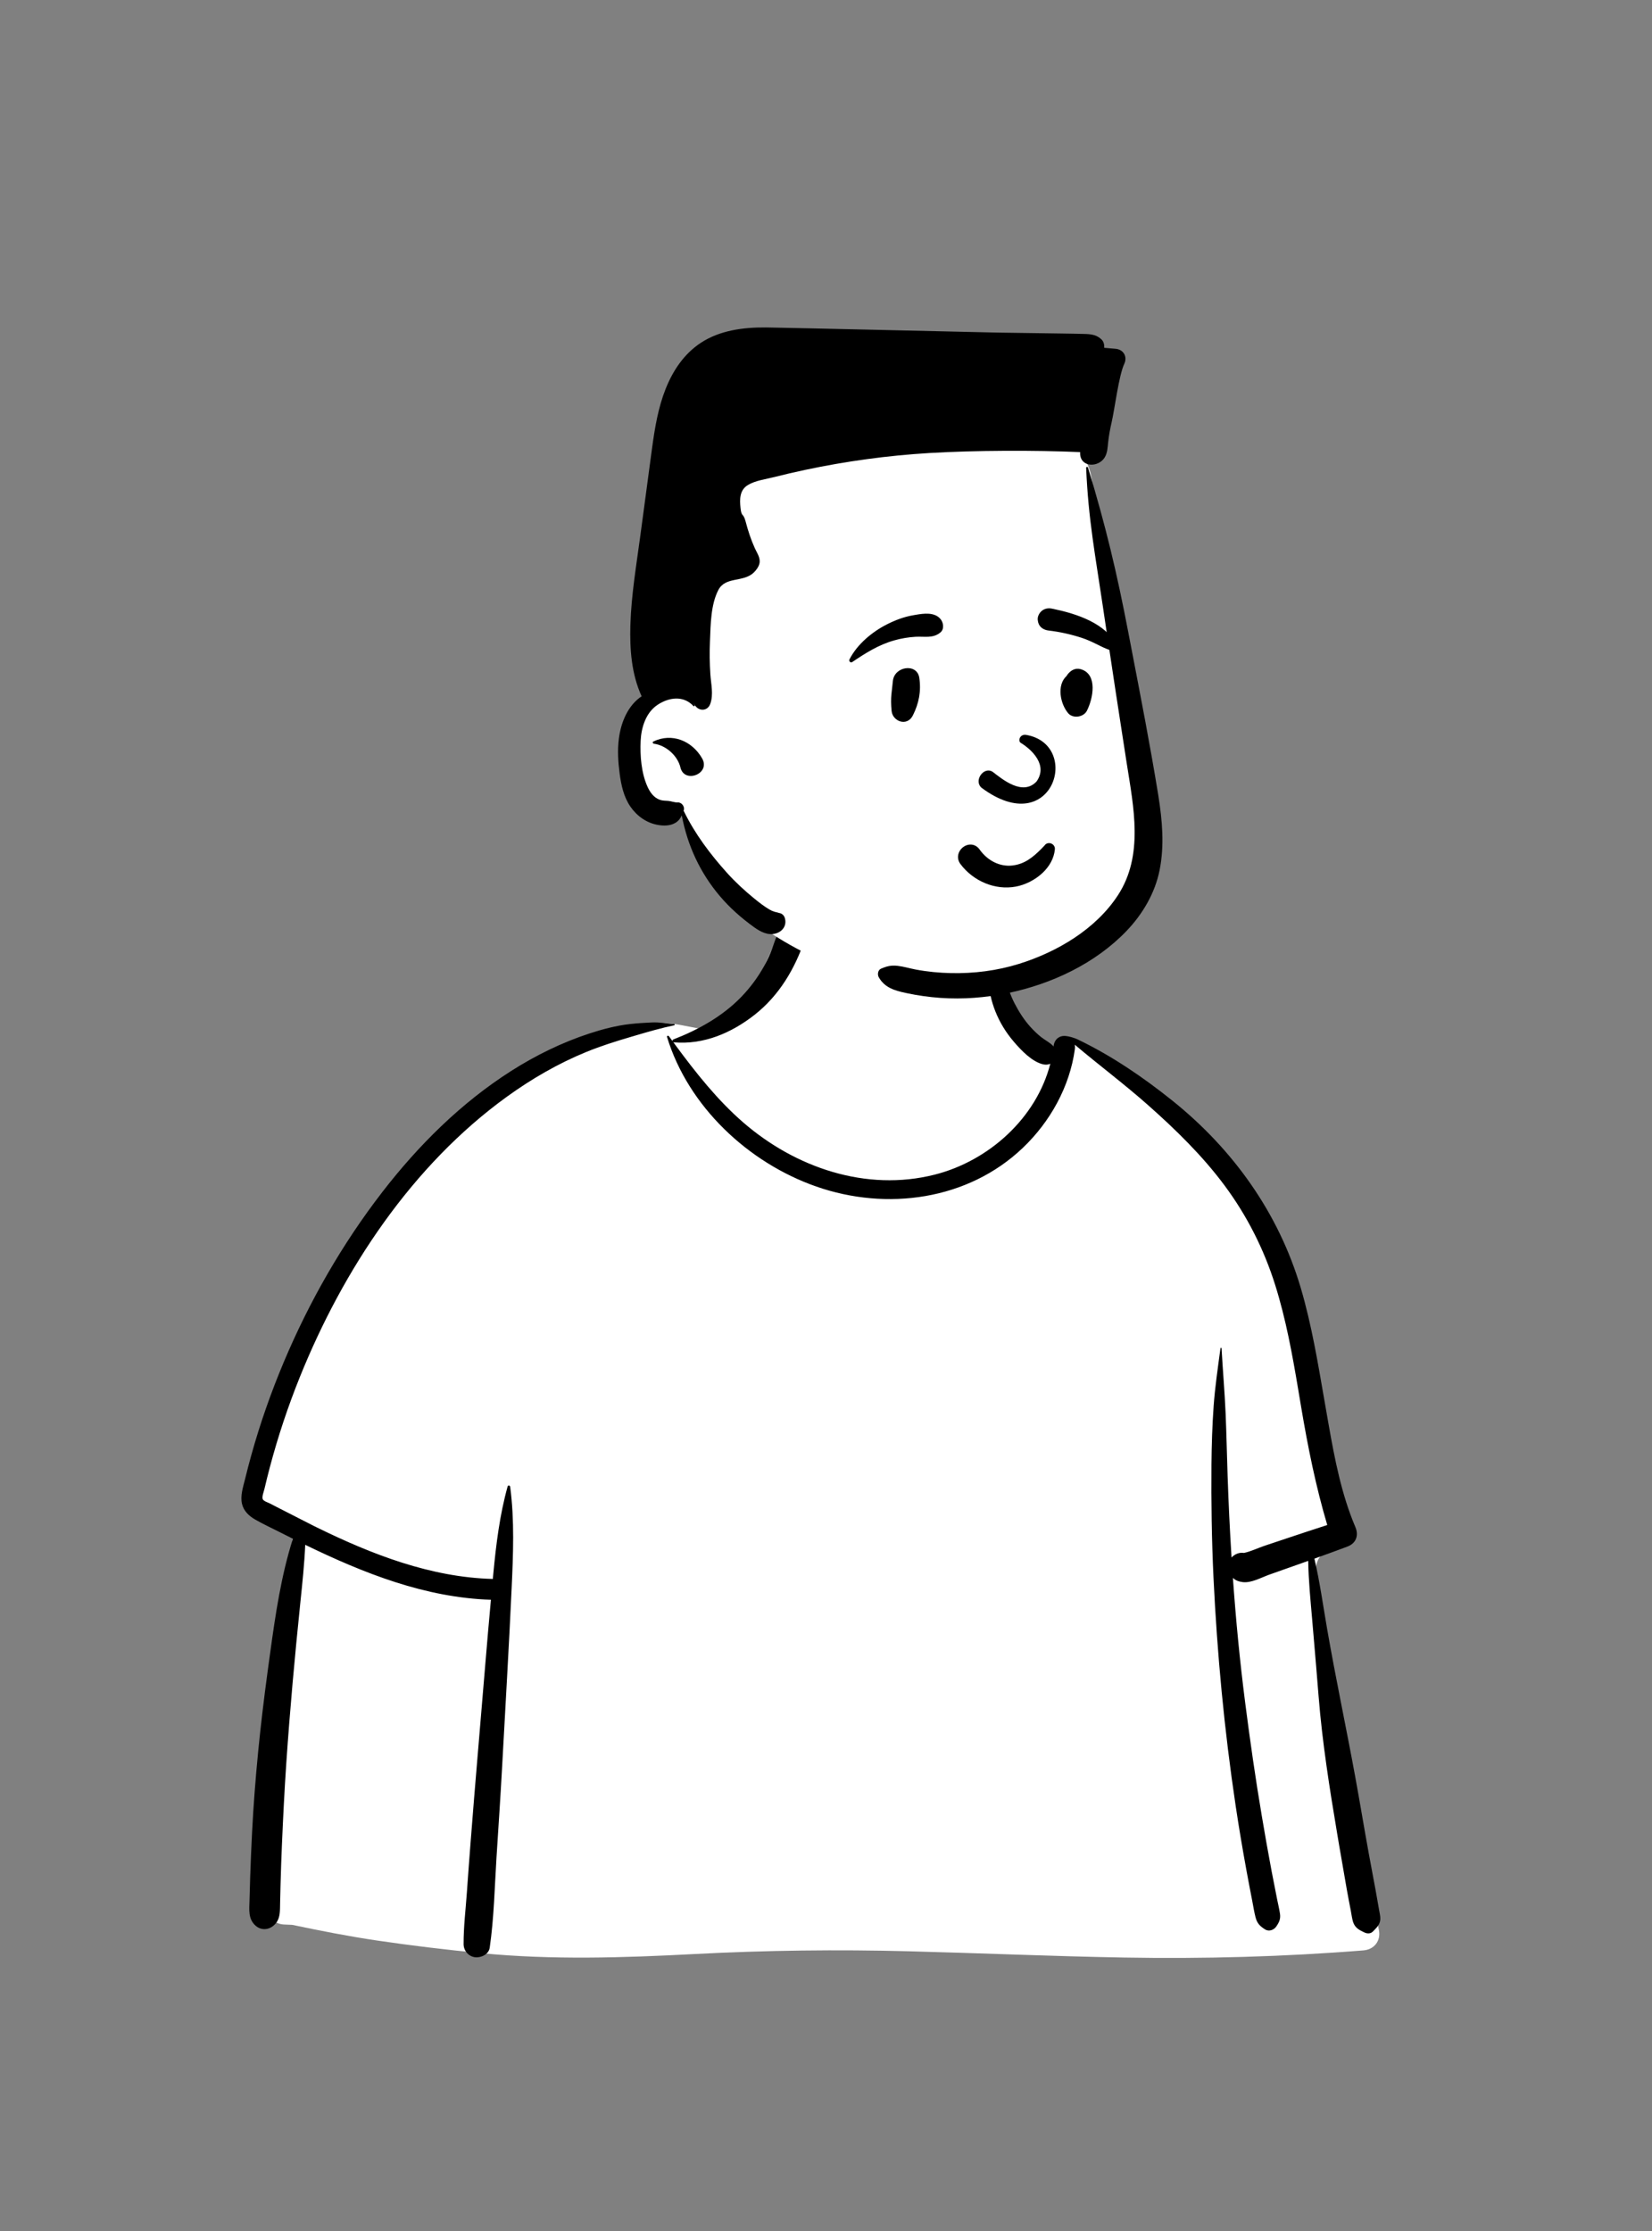 <svg width="640" height="864" viewBox="0 0 640 864" fill="none" xmlns="http://www.w3.org/2000/svg">
<rect x="0" y="0" width="640" height="864" fill="#808080" stroke="none"/>
<path fill-rule="evenodd" clip-rule="evenodd" d="M519.032 671.825C516.761 658.995 514.679 646.131 512.787 633.239C511.889 627.119 511.013 620.993 510.226 614.856C509.674 610.557 508.834 605.641 511.758 602.457C515.872 597.975 519.61 594.139 520.113 587.719C520.587 581.679 518.546 575.095 517.269 569.231C514.592 556.936 511.259 544.793 507.576 532.764C503.835 520.544 499.732 508.438 495.57 496.355C491.68 485.059 487.939 473.66 482.872 462.821C473.254 442.253 456.984 427.02 436.876 416.849C431.875 414.32 421.674 405.29 416.449 403.268C411.646 401.409 411.663 406.838 406.936 404.793C403.157 403.158 399.638 400.979 397.522 397.329C395.224 393.365 389.463 387.821 388.586 383.208C386.727 373.428 388.74 365.105 381.764 357.745C375.57 351.209 367.245 346.731 358.631 344.327C339.681 339.04 314.409 342.736 302.975 360.352C297.514 368.764 295.606 378.933 288.238 385.798C281.803 391.793 283.243 395.891 274.91 398.98C274.438 399.156 261.645 396.411 261.173 396.586C252.056 394.635 243.343 400.098 234.979 403.268C222.509 407.994 210.638 414.145 199.485 421.455C176.995 436.196 157.733 455.338 141.853 476.999C125.842 498.838 113.419 523.317 104.573 548.901C102.425 555.115 100.495 561.405 98.793 567.756C97.841 571.31 96.823 574.997 97.983 578.637C98.931 581.614 101.042 583.83 103.52 585.617C106.88 588.038 113.618 589.612 113.487 594.483C113.387 598.186 112.131 602.083 111.518 605.742C110.788 610.1 110.189 614.484 109.589 618.861C106.863 638.784 104.74 658.82 103.802 678.912C102.878 698.696 102.111 718.884 103.483 738.661C103.574 739.965 103.962 741.162 104.589 742.174C104.004 742.398 103.959 743.49 104.687 743.644C105.198 743.753 105.707 743.861 106.218 743.969C107.278 744.771 108.6 745.264 110.122 745.312C111.153 745.344 112.184 745.391 113.215 745.444C124.089 747.717 134.961 749.865 145.976 751.492C159.367 753.469 172.797 755.081 186.268 756.391C213.95 759.083 241.414 758.19 269.132 756.739C296.807 755.29 324.467 754.952 352.171 755.672C379.899 756.394 407.618 757.601 435.352 758.094C466.338 758.645 497.276 757.799 528.171 755.335C532.408 754.997 535.028 751.626 534.193 747.417C529.187 722.2 523.515 697.151 519.032 671.825Z" fill="white"/>
<path fill-rule="evenodd" clip-rule="evenodd" d="M252.527 395.966C255.393 395.841 258.314 396.305 261.173 396.586C261.422 396.611 261.516 396.995 261.236 397.054C256.12 398.123 251.06 399.585 246.036 401.071L243.884 401.708C238.218 403.384 232.719 405.114 227.234 407.351C216.302 411.808 205.919 417.823 196.364 424.735C159.568 451.349 132.937 491.643 116.132 533.361C111.568 544.69 107.701 556.302 104.568 568.109C103.807 570.981 103.09 573.865 102.411 576.758C102.211 577.606 101.342 579.779 101.818 580.647C102.24 581.414 103.878 581.888 104.639 582.287L107.209 583.62C112.221 586.204 120.57 590.452 121.408 590.866L122.714 591.509C144.072 601.984 166.893 610.866 190.927 611.481L191.115 609.427C192.187 598.076 193.593 586.664 196.662 575.661C196.827 575.07 197.58 575.27 197.648 575.795C199.358 588.82 198.812 601.947 198.215 615.033C197.159 638.209 195.756 661.373 194.509 684.54C193.885 696.129 193.078 707.711 192.35 719.294C191.62 730.9 191.384 742.785 189.718 754.296C189.347 756.861 186.343 758.257 184.068 757.986C181.551 757.687 179.614 755.469 179.603 752.926C179.572 746.221 180.414 739.436 180.883 732.747C181.327 726.392 181.804 720.04 182.293 713.688C184.08 690.507 186.136 667.353 188.038 644.181C188.711 635.963 189.439 627.752 190.189 619.541C164.728 618.72 140.941 609.286 118.249 598.263C117.921 605.723 117.128 613.17 116.36 620.6C114.216 641.332 112.326 662.057 110.911 682.854C110.197 693.358 109.677 703.874 109.224 714.392C109.002 719.562 108.82 724.732 108.681 729.904C108.634 731.628 108.592 733.352 108.555 735.077L108.478 739.027C108.414 741.529 108.16 743.847 106.055 745.669C103.917 747.52 101.029 747.618 98.913 745.669C96.08 743.06 96.581 739.505 96.665 736C96.735 733.044 96.819 730.089 96.916 727.134C97.112 721.223 97.362 715.314 97.665 709.408C98.728 688.761 100.851 668.195 103.626 647.712L104.709 639.805C106.731 625.107 108.952 610.073 113.474 595.914C111.713 595.038 109.958 594.156 108.209 593.27C105.107 591.699 101.9 590.224 98.884 588.49C96.492 587.114 94.429 585.227 93.763 582.443C93.02 579.34 94.156 575.946 94.911 572.92L94.976 572.654C95.716 569.606 96.513 566.572 97.353 563.55C100.762 551.298 104.976 539.285 109.909 527.565C119.785 504.101 132.532 481.81 148.103 461.655C162.12 443.513 178.678 427.06 198.084 414.721C207.571 408.688 217.682 403.734 228.374 400.232C233.372 398.596 238.809 397.172 244.042 396.586C246.865 396.27 249.691 396.089 252.527 395.966ZM303.295 358.785C306.7 355.127 313.466 358.913 311.831 363.756C307.985 375.152 301.861 385.546 292.304 393.034C283.32 400.074 272.607 404.645 261.071 403.669C260.982 403.661 260.904 403.639 260.836 403.607L261.83 404.956C269.636 415.518 277.87 425.935 287.795 434.568C308.017 452.159 335.549 461.646 362.135 454.897C383.052 449.588 401.48 433.041 406.9 411.953C406.123 412.301 405.2 412.42 404.186 412.2C399.85 411.258 395.557 406.696 392.76 403.425C389.735 399.886 387.372 396.065 385.64 391.745C382.471 383.84 381.454 373.662 385.782 366.004C386.316 365.06 387.548 365.59 387.653 366.511L387.817 367.949C388.652 375.126 389.691 382.068 393.073 388.61C394.729 391.812 396.713 394.936 399.128 397.617C400.42 399.052 401.822 400.422 403.334 401.625C404.808 402.797 406.592 403.644 407.914 404.989L408.156 405.247L408.162 405.201C408.496 402.359 410.488 401.108 412.437 401.186C414.323 401.262 416.538 402.092 417.396 402.49L417.477 402.528C430.633 408.846 442.75 417.081 454.152 426.217C477.733 445.111 495.401 469.811 503.962 498.898C508.163 513.173 510.574 527.882 513.119 542.523L514.686 551.493C517.062 565.01 519.715 578.792 525.077 591.365C526.464 594.617 525.395 597.667 521.994 598.946C517.747 600.544 513.485 602.09 509.215 603.617C511.312 612.614 512.59 621.923 514.161 630.964C517.499 650.182 521.59 669.277 525.098 688.47C526.891 698.284 528.509 708.13 530.3 717.944C531.163 722.671 532.063 727.39 532.939 732.114C533.41 734.662 533.838 737.217 534.288 739.768L534.366 740.191C534.624 741.537 534.948 742.929 534.578 744.276C534.156 745.812 532.958 746.897 531.888 747.998C531.007 748.905 529.735 748.91 528.656 748.415L528.301 748.251C526.374 747.35 524.865 746.45 524.181 744.276C523.748 742.899 523.592 741.348 523.309 739.929C522.767 737.21 522.253 734.487 521.767 731.757C520.796 726.294 519.847 720.827 518.921 715.355L518.056 710.232C515.086 692.575 512.267 674.81 510.841 656.967C510.209 649.051 509.539 641.141 508.862 633.231L508.355 627.297C507.712 619.787 506.927 612.087 506.816 604.476L504.264 605.382L491.807 609.788C488.718 610.879 484.786 613.117 481.462 612.71C479.835 612.51 478.595 611.998 477.637 611.067C478.784 627.261 480.336 643.427 482.406 659.51C484.289 674.145 486.376 688.759 488.841 703.308C490.062 710.512 491.317 717.709 492.68 724.887C493.361 728.476 494.064 732.061 494.788 735.642C495.149 737.429 495.579 739.217 495.861 741.018C496.183 743.081 495.615 744.35 494.463 746.047C493.517 747.441 491.625 748.157 490.091 747.195C488.059 745.919 487 744.815 486.402 742.492C485.859 740.382 485.529 738.18 485.108 736.043C484.333 732.099 483.583 728.151 482.859 724.196C481.345 715.927 479.949 707.638 478.703 699.324C474.312 670.034 471.525 640.499 470.118 610.916C469.423 596.32 469.209 581.712 469.332 567.101C469.395 559.612 469.64 552.101 470.169 544.631C470.706 537.069 471.821 529.658 472.817 522.169C472.852 521.905 473.224 521.89 473.24 522.169C473.711 530.566 474.45 538.953 474.813 547.371C475.158 555.404 475.31 563.45 475.585 571.485C475.946 582.048 476.447 592.618 477.11 603.179C478.311 601.866 480.12 601.108 481.931 601.404C484.554 600.854 487.378 599.477 489.878 598.641L499.306 595.49C504.262 593.834 509.218 592.19 514.192 590.595C509.745 575.629 506.699 560.441 504.098 545.031L502.938 538.101C500.642 524.459 498.166 510.811 494.007 497.601C489.635 483.713 483.091 470.801 474.411 459.108C465.855 447.584 455.446 437.437 444.728 427.946C435.552 419.821 425.737 412.485 416.378 404.583C416.476 405.107 416.497 405.684 416.41 406.317C414.42 420.886 406.823 434.454 396.236 444.545C374.965 464.818 343.48 469.024 316.256 459.518C289.922 450.322 266.639 428.543 258.413 401.594C258.272 401.133 258.89 400.949 259.138 401.288C259.594 401.914 260.053 402.539 260.512 403.165C260.481 402.916 260.61 402.646 260.916 402.527C270.514 398.82 279.939 393.562 287.133 386.124C290.64 382.499 293.7 378.391 296.116 373.961C297.273 371.839 298.312 369.642 299.142 367.371L299.352 366.784C300.357 363.939 301.197 361.039 303.295 358.785Z" fill="black"/>
<path fill-rule="evenodd" clip-rule="evenodd" d="M345.939 143.865C377.928 143.865 419.22 163.939 422.741 184.499C426.891 208.728 449.111 301.698 444.093 331.512C439.076 361.326 412.037 382.789 368.77 382.789C325.503 382.789 293.209 359.184 285.794 351.08C278.38 342.975 264.638 314.039 264.638 314.039C264.638 314.039 241.472 310.957 241.362 292.066C241.252 273.175 256.424 266.301 256.424 266.301C256.424 266.301 251.015 191.749 264.638 172.339C278.262 152.929 313.95 143.865 345.939 143.865Z" fill="white"/>
<path fill-rule="evenodd" clip-rule="evenodd" d="M420.783 181.181C420.76 180.748 421.391 180.697 421.51 181.08C428.411 203.889 432.665 221.665 437.143 245.049L438.466 251.928C442 270.275 445.571 288.649 448.586 307.085L448.763 308.185C450.274 317.728 451.144 327.364 449.251 336.927C447.482 345.866 442.648 354.061 436.372 360.587C424.242 373.201 407.386 381.08 390.428 384.602C381.854 386.383 373.009 387.071 364.271 386.451C359.915 386.146 355.566 385.532 351.302 384.625L350.831 384.524C346.532 383.596 342.717 382.488 340.433 378.441C339.859 377.422 340.09 375.675 341.296 375.151C343.572 374.169 345.245 373.759 347.729 374.04C350.101 374.31 352.417 375.027 354.761 375.472C359.24 376.323 363.792 376.751 368.35 376.853C377.302 377.05 386.276 375.928 394.834 373.257C409.538 368.664 424.479 359.877 433.071 346.734C443.177 331.273 439.153 312.508 436.475 295.433L436.394 294.916C433.683 277.464 431.002 260.011 428.4 242.547L427.29 235.062C424.372 215.285 421.617 201.167 420.783 181.181ZM271.493 132.774C278.832 127.935 287.951 126.746 296.571 126.813L297.65 126.826C308.688 126.995 364.247 128.317 382.848 128.724L387.273 128.818C393.13 128.928 404.943 129.043 411.029 129.155L411.38 129.161C414.366 129.218 417.352 129.24 420.338 129.336L420.776 129.352C423.013 129.447 424.874 129.782 426.625 131.359C427.516 132.159 427.864 133.378 427.782 134.539L427.769 134.69L432.203 135.079C435.214 135.345 436.805 138.047 435.609 140.78L435.549 140.912C433.425 145.444 431.803 158.632 430.665 163.507C430.068 166.072 429.588 168.675 429.307 171.296C429.082 173.359 429.059 175.427 427.91 177.242C425.459 181.114 418.564 181.08 418.44 175.596C418.434 175.422 418.44 175.253 418.456 175.089C401.104 174.328 377.414 174.402 360.085 175.439C343.899 176.408 327.786 178.606 311.927 181.971C307.91 182.822 303.904 183.752 299.927 184.761C296.665 185.583 292.659 186.074 289.741 187.838C286.473 189.822 286.535 193.378 286.89 196.765C287.271 200.355 287.906 198.506 288.807 201.777L288.862 201.984C289.792 205.535 290.941 209.046 292.462 212.383C293.33 214.288 294.727 216.119 294.197 218.312C293.899 219.546 292.924 220.865 292.028 221.727C287.949 225.644 281.054 223.147 278.282 228.513C275.381 234.123 275.309 241.724 275.063 247.932L275.048 248.295C274.868 252.573 274.918 256.862 275.2 261.128C275.454 265.017 276.49 268.867 275.161 272.603C274.191 275.32 271.025 275.574 269.369 273.364C269.179 273.111 269.005 272.851 268.841 272.589L268.682 272.327L268.671 272.333C268.828 272.581 268.975 272.835 269.116 273.094C269.268 273.381 268.89 273.697 268.659 273.449C264.761 269.205 259.065 270.05 254.654 273.02C250.186 276.041 248.423 281.779 248.192 286.925C247.933 292.633 248.44 299.324 250.817 304.599C251.82 306.831 253.25 308.882 255.623 309.733C256.699 310.117 257.724 310.066 258.845 310.156C260.011 310.246 261.414 310.832 262.546 310.754C264.018 310.649 265.339 312.329 264.921 313.737L264.89 313.831C264.868 313.898 264.845 313.966 264.823 314.028C264.879 314.079 264.935 314.141 264.975 314.231C269.256 322.984 275.127 330.773 281.617 337.998C284.868 341.611 288.473 344.93 292.242 348.002C294.102 349.518 296.062 351.035 298.13 352.257C298.817 352.657 299.447 352.928 300.22 353.148C300.58 353.249 300.992 353.3 301.341 353.418L301.704 353.542C301.729 353.55 301.752 353.558 301.775 353.565C302.811 353.683 303.685 354.371 304.028 355.447C304.924 358.254 303.296 360.734 300.513 361.506C297.498 362.349 294.656 360.868 292.266 359.168L292.107 359.054C287.234 355.543 282.744 351.603 278.856 347.004C271.166 337.925 266.349 327.414 264.119 315.786C263.566 316.976 262.823 318.013 261.533 318.734C259.527 319.861 257.133 319.861 254.935 319.484C250.513 318.734 246.744 316.034 244.225 312.382C241.611 308.595 240.637 303.996 240.045 299.515C239.459 295.028 239.172 290.526 239.758 286.028C240.598 279.569 243.307 273.184 248.575 269.644C244.631 261.05 243.938 251.412 244.22 242C244.563 230.412 246.563 218.695 248.102 207.214L252.474 174.576L252.653 173.26C253.708 165.582 254.992 157.864 257.865 150.629C260.699 143.499 265.003 137.052 271.493 132.774ZM253.093 287.178C260.316 283.672 268.119 286.902 272.006 293.704C275.386 299.619 265.336 303.528 263.66 297.432L263.612 297.244C262.507 292.628 258.011 288.638 253.319 288.018C252.93 287.962 252.642 287.398 253.093 287.178Z" fill="black"/>
<path fill-rule="evenodd" clip-rule="evenodd" d="M381.739 342.064C377.952 340.519 374.572 337.941 372.102 334.647C371.243 333.502 371.02 332.293 371.201 331.187C371.403 329.944 372.139 328.817 373.141 328.061C374.147 327.303 375.406 326.929 376.622 327.12C377.679 327.285 378.731 327.864 379.564 329.065L379.738 329.305C381.207 331.293 383.121 332.924 385.302 333.975C387.403 334.988 389.754 335.461 392.187 335.186C396.82 334.663 400.013 332.156 403.408 328.752C403.828 328.322 404.249 327.879 404.672 327.429C404.94 327.021 405.31 326.758 405.722 326.62C406.179 326.468 406.696 326.476 407.17 326.642C407.626 326.801 408.035 327.103 408.308 327.505C408.569 327.888 408.716 328.36 408.668 328.903C408.358 332.431 406.514 335.579 403.895 338.051C400.987 340.796 397.131 342.696 393.502 343.362C389.503 344.096 385.428 343.57 381.739 342.064ZM395.388 287.643C399.643 290.23 406.125 296.263 401.548 302.676C396.161 308.331 388.405 301.847 384.583 298.915C381.038 296.642 377.057 302.487 380.345 305.141C407.964 325.597 419.172 288.32 397.54 284.602C395.158 284.192 394.274 286.843 395.388 287.643ZM345.895 263.848C346.365 258.011 355.251 256.685 356.135 262.461C356.926 267.635 355.994 272.388 353.665 277.046C351.439 281.496 345.844 279.42 345.421 275.368C344.854 269.936 345.602 267.478 345.895 263.848ZM413.536 261.264C414.775 259.64 416.564 258.532 418.707 259.159C425.403 261.116 423.429 270.626 421.078 275.254C419.8 277.768 415.67 278.406 413.803 276.192C410.761 272.583 409.304 265.375 413.172 261.82C413.277 261.636 413.393 261.451 413.536 261.264ZM353.571 238.308L354.628 238.122C357.9 237.556 361.969 237.012 364.283 239.644C365.511 241.039 365.933 243.633 364.283 244.969C361.381 247.319 358.172 246.408 354.693 246.607C351.827 246.772 349.072 247.246 346.311 248.036C340.253 249.768 335.318 252.93 330.144 256.401C329.465 256.857 328.772 255.988 329.096 255.353C332.083 249.501 337.87 244.694 343.667 241.764C346.762 240.2 350.147 238.903 353.571 238.308ZM407.433 235.686L408.242 235.852C417.052 237.694 428.498 241.374 432.669 250.031C432.828 251.255 432.66 251.517 432.524 251.688L432.478 251.746C432.366 251.892 432.276 252.094 431.746 252.26C431.599 252.225 431.45 252.188 431.3 252.149C429.387 251.647 427.874 250.957 426.41 250.24L424.822 249.457C422.979 248.553 421.12 247.683 419.15 247.04C414.946 245.668 410.622 244.702 406.231 244.186C405.279 244.074 404.363 243.752 403.64 243.202C402.953 242.679 402.429 241.955 402.19 240.993C401.88 239.748 401.969 238.806 402.637 237.682C403.139 236.839 403.857 236.254 404.682 235.918C405.523 235.576 406.481 235.495 407.433 235.686Z" fill="black"/>
</svg>
